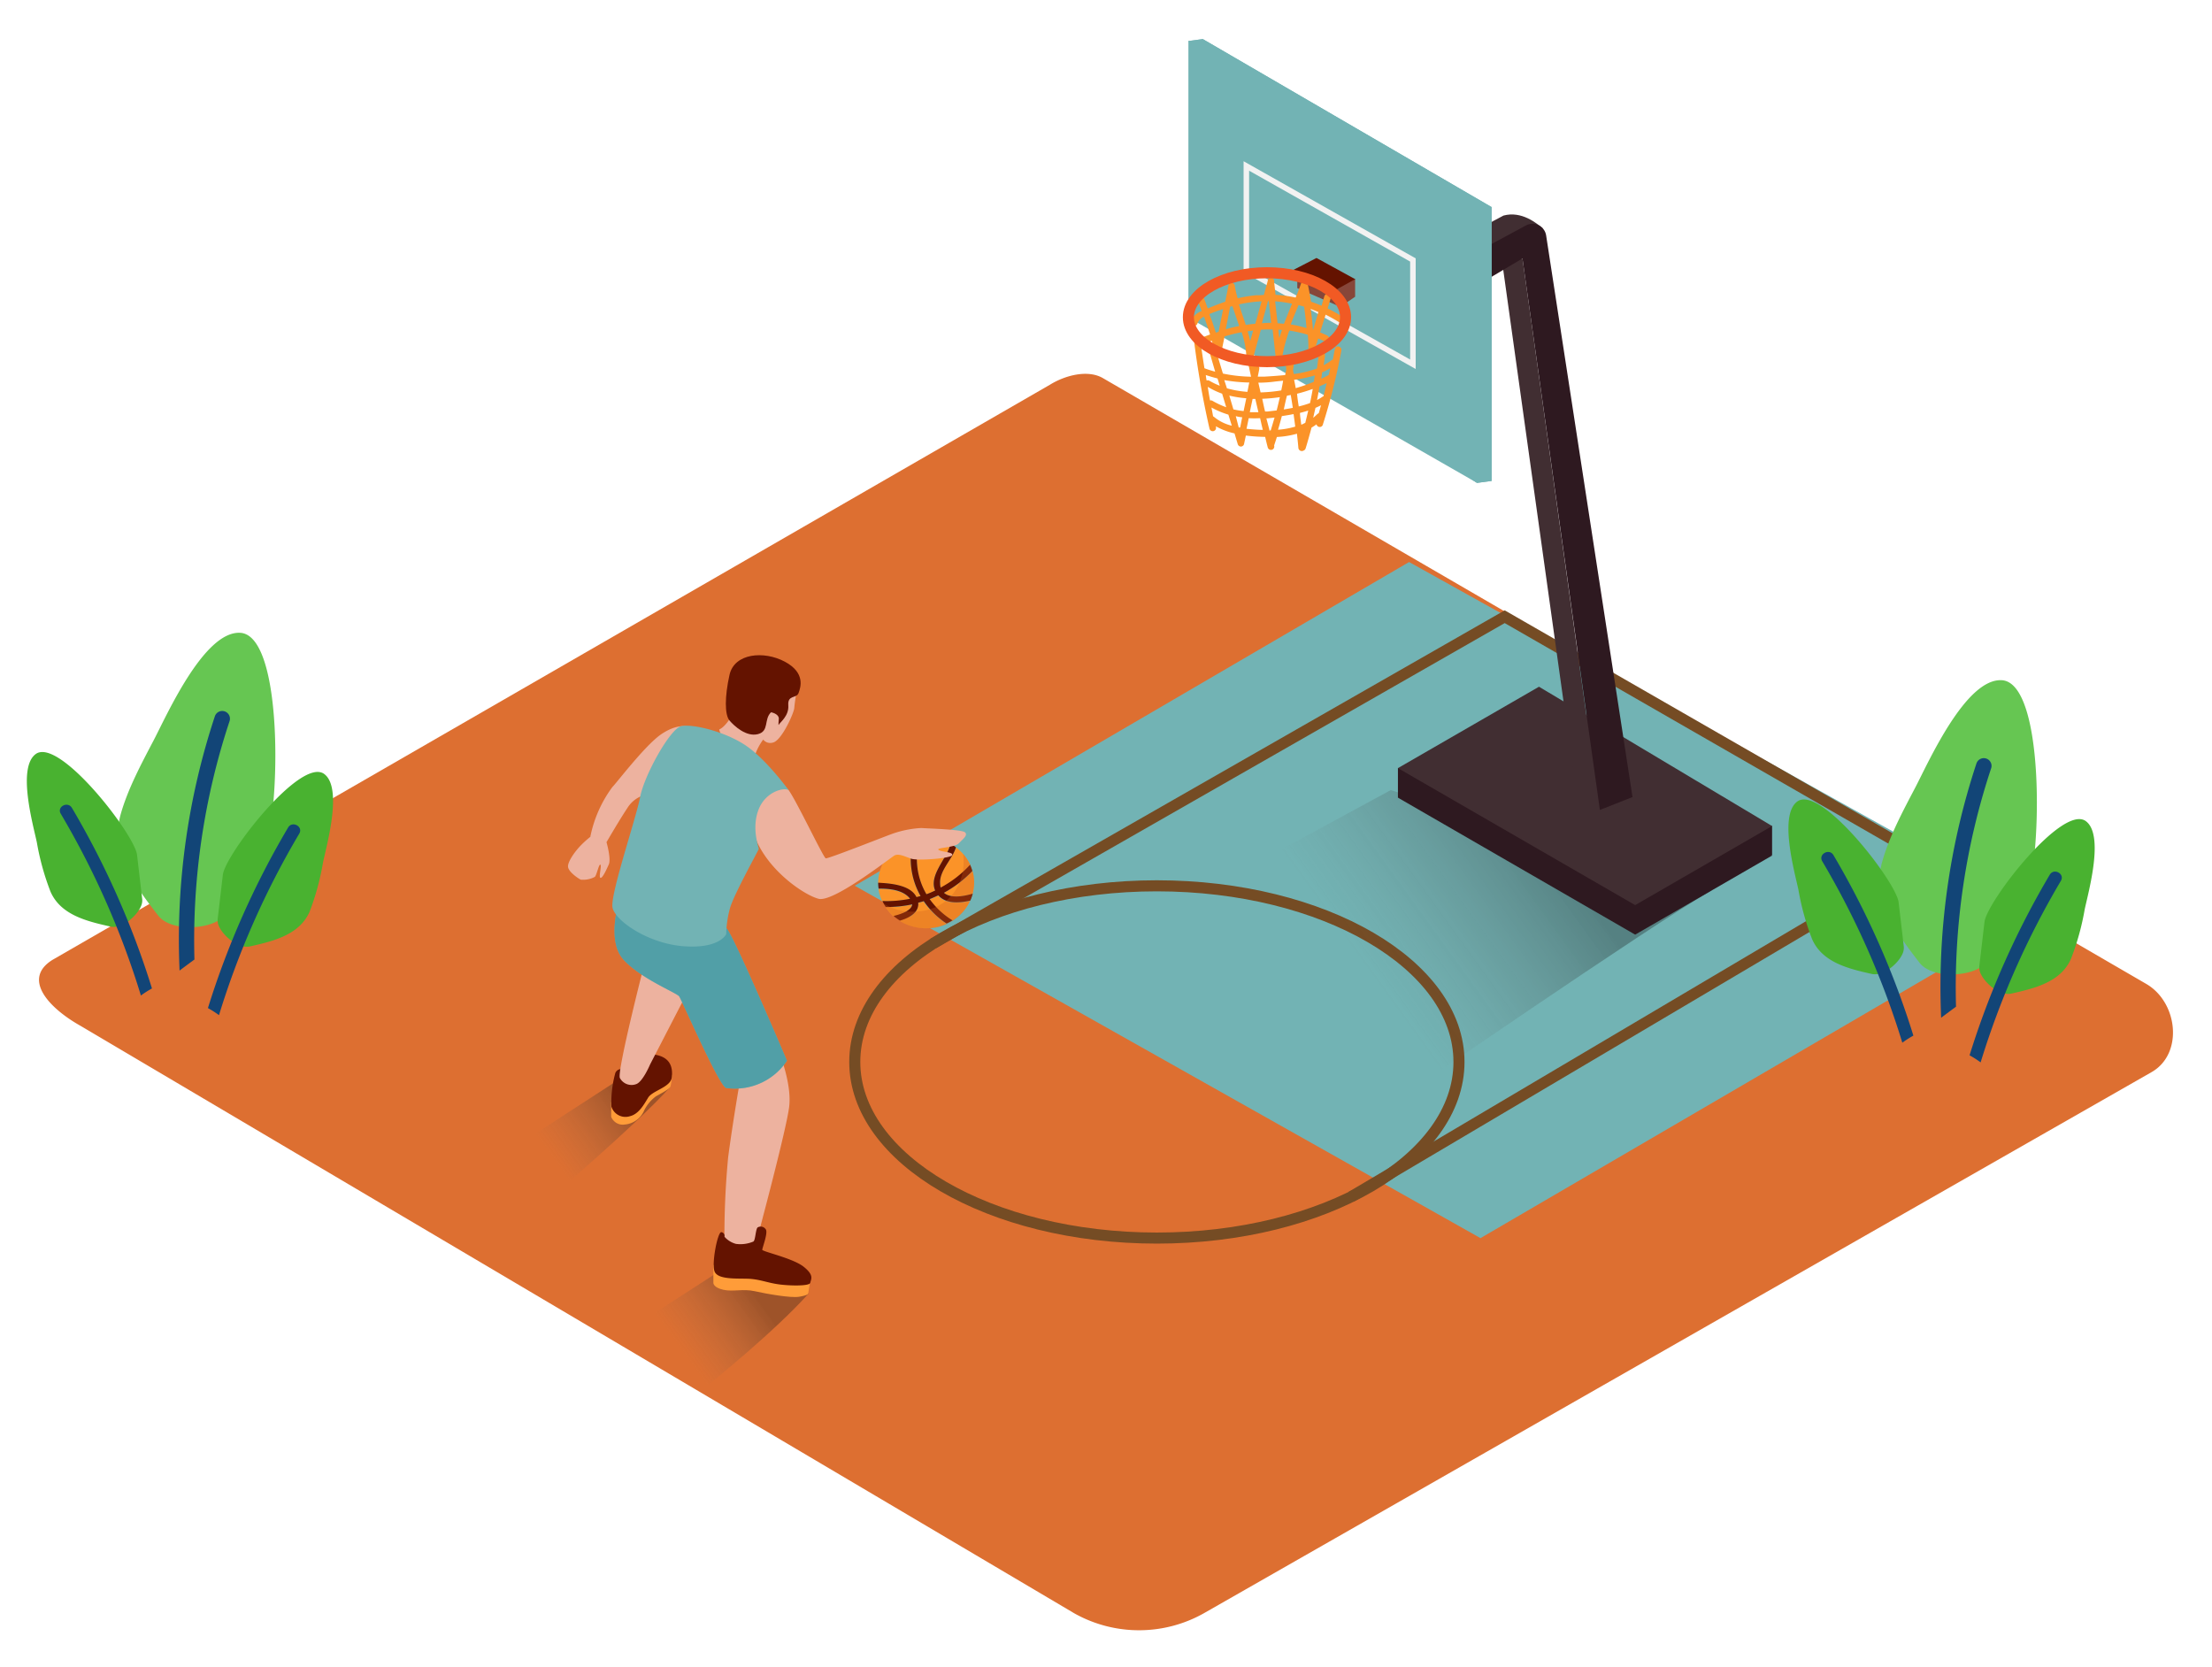 <svg id="Layer_2" data-name="Layer 2" xmlns="http://www.w3.org/2000/svg" xmlns:xlink="http://www.w3.org/1999/xlink" viewBox="0 0 400 300" width="406" height="306" class="illustration styles_illustrationTablet__1DWOa"><defs><linearGradient id="linear-gradient" x1="1256.89" y1="208.82" x2="1243.25" y2="198.96" gradientTransform="matrix(-1, 0, 0, 1, 1356.72, 0)" gradientUnits="userSpaceOnUse"><stop offset="0.01" stop-color="#666" stop-opacity="0"></stop><stop offset="1" stop-color="#1a1a1a"></stop></linearGradient><linearGradient id="linear-gradient-2" x1="1233.84" y1="243.28" x2="1220.28" y2="233.48" xlink:href="#linear-gradient"></linearGradient><linearGradient id="linear-gradient-3" x1="1110.88" y1="173.31" x2="1078.67" y2="150.02" xlink:href="#linear-gradient"></linearGradient></defs><title>PP</title><path d="M194.28,291,14.56,184.76c-5.72-3.21-10.63-8.49-5.05-11.94l180.37-104c2.71-1.68,6.82-2.78,9.57-1.18L388.11,177.18c5.72,3.32,6.75,12.6,1,15.93L218,290.81A23.9,23.9,0,0,1,194.28,291Z" fill="#dd6f31"></path><path d="M121.23,195.79l-10.11-.8L94.36,205.85l4,11S115.15,202.6,121.23,195.79Z" opacity="0.32" fill="url(#linear-gradient)"></path><path d="M146.22,233.17l-16.2-4L113.27,240l14.92,9.6S140.14,240,146.22,233.17Z" opacity="0.32" fill="url(#linear-gradient-2)"></path><polygon points="368.61 164.27 267.72 223.15 154.56 159.43 254.81 100.89 368.61 164.27" fill="#72b3b4"></polygon><ellipse cx="209.2" cy="191.29" rx="54.63" ry="31.85" fill="none" stroke="#754c24" stroke-miterlimit="10" stroke-width="2"></ellipse><polyline points="244.33 215.67 347.93 154.37 272.1 110.78 168.75 169.88" fill="none" stroke="#754c24" stroke-miterlimit="10" stroke-width="2"></polyline><path d="M129,228v3.27s0,.82,1.81,1.22,3.5-.23,5.69.26,6.49,1.25,8,1,1.65-.51,1.65-.6.36-2.25.36-2.25" fill="#ff9c39"></path><path d="M110.52,198.56v2.64a2.25,2.25,0,0,0,2.48,1.4,4.19,4.19,0,0,0,3.48-2.53,7.06,7.06,0,0,1,2.13-2.56c.8-.46,2.43-1.29,2.62-1.73a12.52,12.52,0,0,0,.3-2.16" fill="#ff9c39"></path><path d="M112.17,192.59a1.14,1.14,0,0,0-.9.7,20,20,0,0,0-.71,6.07,2.66,2.66,0,0,0,3.36,1.74c1.59-.39,2.51-2.08,3.29-3.36s4.06-1.87,4.27-3.64-.18-3.78-3.36-4.17S112.17,192.59,112.17,192.59Z" fill="#641300"></path><path d="M116.43,173.94s-4.92,19.18-4.33,20.26a2.39,2.39,0,0,0,3,1.08c1.18-.49,2.46-3.54,2.46-3.54l7.47-14.46,8.65,18.19s-1.18,6.79-2,13A151,151,0,0,0,131,223.7s2,2.46,5.8,0c0,0,5.42-20.15,5.91-24.33s-1.78-9.69-1.78-9.69" fill="#edb29f"></path><path d="M112,161.76c0,.38-2.39,7.53.72,11s9.62,6,10.1,6.68S130,195.61,131.31,196a11.29,11.29,0,0,0,11-4.93s-9.73-22.85-10.91-23.91S112,161.76,112,161.76Z" fill="#72b3b4"></path><path d="M112,161.76c0,.38-2.39,7.53.72,11s9.62,6,10.1,6.68S130,195.61,131.31,196a11.29,11.29,0,0,0,11-4.93s-9.73-22.85-10.91-23.91S112,161.76,112,161.76Z" fill="#3c92a0" opacity="0.59"></path><path d="M132.68,128.07s-1.28,2.51-2.62,3.1c0,0,.53,3.47,6.41,4.81a10.38,10.38,0,0,1,2.62-4.22C140.84,130.3,132.68,128.07,132.68,128.07Z" fill="#edb29f"></path><path d="M144.11,124.12a29.14,29.14,0,0,0-.48,3.15c0,.75-2.19,5.77-3.79,6.25s-2.51-1.07-2.62-2.72S142.29,123.7,144.11,124.12Z" fill="#edb29f"></path><path d="M139.43,128.06s1.34.22,1.41,1.12c0,0-.15,1.49,0,1.12s1.86-1.56,1.71-3.5,1.49-1.19,1.86-2.23,1.27-3.65-2.49-5.66-9.12-1.56-10,2.38-.89,7.22,0,8.26,3.05,3,5.14,2.46S138.09,129.33,139.43,128.06Z" fill="#641300"></path><path d="M124.76,130.7c-.52-.07-2.25-.65-5.17,1.32s-8.24,9-8.84,9.54a22.62,22.62,0,0,0-4,9s1.72,1.5,2.92,1c0,0,2.32-4,3.75-6.14a5.43,5.43,0,0,1,3.37-2.47Z" fill="#edb29f"></path><path d="M106.78,150.56a18.32,18.32,0,0,0-1.69,1.51c-1,1-2.48,3-2.37,3.95s1.92,2.14,2.31,2.31a4.48,4.48,0,0,0,2.54-.51c.34-.34.73-2.37,1-2.2s-.34,2.2,0,2.37,1.07-1.41,1.52-2.42-.41-4-.41-4Z" fill="#edb29f"></path><path d="M165.72,161.52c.25-.07.5-.12.74-.19a13.66,13.66,0,0,1-1.3-10.34,8.3,8.3,0,0,0-6.37,7.92h0C161.18,159,164.64,159.36,165.72,161.52Z" fill="#fb9328"></path><path d="M167.51,161c.54-.2,1.06-.43,1.58-.67-1.17-2.67,1.91-5.61,2.64-8a.49.49,0,0,1,.33-.34,9,9,0,0,0-4.59-1.25,9.19,9.19,0,0,0-1.11.07A12.73,12.73,0,0,0,167.51,161Z" fill="#fb9328"></path><path d="M170.69,160.7c1.13,1,3.37.71,5.18.21a7.59,7.59,0,0,0,0-4.13A20.8,20.8,0,0,1,170.69,160.7Z" fill="#fb9328"></path><path d="M170,159.05a2.91,2.91,0,0,0,.15.75,19.87,19.87,0,0,0,5.32-4.13,8.32,8.32,0,0,0-2.62-3.19.48.48,0,0,1,0,.12C172.12,154.72,169.82,156.71,170,159.05Z" fill="#fb9328"></path><path d="M164.55,161.82a3,3,0,0,0-.29-.34c-1.32-1.3-3.51-1.45-5.4-1.5a7.83,7.83,0,0,0,.66,2.25A21.2,21.2,0,0,0,164.55,161.82Z" fill="#fb9328"></path><path d="M169.65,161.22c-.51.24-1,.47-1.57.68a14.16,14.16,0,0,0,4.13,3.85,8.38,8.38,0,0,0,3.22-3.59C173.34,162.66,171,162.75,169.65,161.22Z" fill="#fb9328"></path><path d="M167,162.27c-.34.11-.69.18-1,.28.17,1.73-1.5,2.71-3.3,3.23a9.08,9.08,0,0,0,8.49.54A15.21,15.21,0,0,1,167,162.27Z" fill="#fb9328"></path><path d="M164.92,162.83a22.1,22.1,0,0,1-4.78.48,8.37,8.37,0,0,0,1.42,1.65C163.1,164.57,164.82,163.89,164.92,162.83Z" fill="#fb9328"></path><path d="M170.69,160.7a20.8,20.8,0,0,0,5.14-3.94,7.88,7.88,0,0,0-.41-1.13,19.87,19.87,0,0,1-5.32,4.13A2.91,2.91,0,0,1,170,159c-.14-2.3,2.16-4.29,2.84-6.43a.48.48,0,0,0,0-.12,8.7,8.7,0,0,0-.76-.5.49.49,0,0,0-.33.34c-.73,2.42-3.81,5.37-2.64,8-.52.24-1,.47-1.58.67a12.73,12.73,0,0,1-1.15-10.24,9.08,9.08,0,0,0-1.21.23,13.66,13.66,0,0,0,1.3,10.34c-.24.07-.5.12-.74.19-1.07-2.16-4.53-2.48-6.93-2.6a7.82,7.82,0,0,0,.08,1.06c1.89,0,4.08.2,5.4,1.5a3,3,0,0,1,.29.34,21.2,21.2,0,0,1-5,.41,8.06,8.06,0,0,0,.61,1.08,22.1,22.1,0,0,0,4.78-.48c-.1,1.06-1.82,1.73-3.36,2.1a8.65,8.65,0,0,0,1.14.83c1.8-.52,3.47-1.5,3.3-3.23.35-.09.7-.17,1-.28a15.21,15.21,0,0,0,4.13,4.05,8.82,8.82,0,0,0,1.07-.57,14.16,14.16,0,0,1-4.13-3.85c.53-.2,1-.43,1.57-.68,1.34,1.53,3.68,1.44,5.78.94a7.87,7.87,0,0,0,.44-1.24C174.06,161.41,171.83,161.72,170.69,160.7Z" fill="#641300"></path><path d="M174.15,153.66c.72,5-2.31,10.45-9.08,10.45a9.51,9.51,0,0,1-5.33-1.5,8.73,8.73,0,0,0,7.74,4.52,8.46,8.46,0,0,0,8.68-8.23v0A7.93,7.93,0,0,0,174.15,153.66Z" fill="#cc5f1f" opacity="0.3" style="isolation: isolate;"></path><path d="M137.19,142.21l.22-.17c1.36-1,4.17-1.39,5.28.21,1.53,2.21,6.21,12.1,6.63,12.22s11.14-4.14,12.16-4.48a18.72,18.72,0,0,1,5.1-1c1.36.09,7.31.26,7.91.77s-.34,1.2-1.11,2-4.17.76-3.66,1.18,2.64.34,2.47.94-6.21,1.06-7.4.66-2.3-1-3.06-.57-11,8.5-13.69,7.82-9.86-5.53-11.82-12.07C135.52,147.26,134.94,144,137.19,142.21Z" fill="#edb29f"></path><path d="M142.69,142.25s-3.85-5.35-7.57-8-10-4.2-12-3.65-6.61,8.84-7.36,12.77-5.45,17.66-5,20,6.37,6.52,12.9,7,7.66-2.2,7.66-2.2a19.55,19.55,0,0,1,.68-4.67c.68-2.46,5.18-10.5,5.21-10.73s-1.39-3.79,0-7.21S142.24,141.54,142.69,142.25Z" fill="#72b3b4"></path><path d="M131,222.89a.67.67,0,0,0-.54-.82c-.67-.18-1.82,5.67-1.24,7.12s3.82,1.24,5.94,1.3,3.49.7,5.55,1,5.73.36,5.82-.27.79-1.3-1.18-2.88-7.51-2.75-7.51-3.09,1.09-3.1.63-3.7a1.09,1.09,0,0,0-1.42-.36c-.42.18-.42,2.36-.82,2.58a6,6,0,0,1-3.15.42A4.22,4.22,0,0,1,131,222.89Z" fill="#641300"></path><path d="M39.22,165.86a3.88,3.88,0,0,0,1.4-1.3L47.43,154c3.15-4.88,4.3-39.87-4-40.31-6.56-.35-13.31,15-15.66,19.47-2.2,4.2-4.61,8.67-5.92,13.25-2,6.9,2.51,12.94,6.76,18.42C30.69,167.48,36.48,167.38,39.22,165.86Z" fill="#66c652"></path><path d="M35.16,172.77q-1.37,1-2.69,2a128.51,128.51,0,0,1,6.39-46,1.4,1.4,0,0,1,2.67.84A125.81,125.81,0,0,0,35.16,172.77Z" fill="#124577"></path><path d="M25.55,163a2.48,2.48,0,0,0,.16-1.21l-.93-7.95c-.43-3.68-14.09-21.36-18.33-18.22-3.37,2.5-.46,12.79.21,15.95a46.5,46.5,0,0,0,2.47,8.92c1.83,4.2,6.5,5.35,10.81,6.31C22,167.31,24.82,164.9,25.55,163Z" fill="#49b230"></path><path d="M13,145.34A153.55,153.55,0,0,1,27.48,178a17.79,17.79,0,0,0-2,1.28A151.4,151.4,0,0,0,11,146.43C10.21,145.16,12.23,144.08,13,145.34Z" fill="#124577"></path><path d="M39.53,166.6a2.48,2.48,0,0,1-.16-1.21l.93-7.95c.43-3.68,14.09-21.36,18.33-18.22,3.37,2.5.46,12.79-.21,15.95A46.5,46.5,0,0,1,56,164.09c-1.83,4.2-6.5,5.35-10.81,6.31C43.07,170.86,40.26,168.45,39.53,166.6Z" fill="#49b230"></path><path d="M52.1,148.9a153.55,153.55,0,0,0-14.5,32.65,17.79,17.79,0,0,1,2,1.28A151.4,151.4,0,0,1,54.12,150C54.87,148.71,52.85,147.63,52.1,148.9Z" fill="#124577"></path><path d="M357.77,174.4a3.88,3.88,0,0,0,1.4-1.3l6.8-10.53c3.15-4.88,4.3-39.87-4-40.31-6.56-.35-13.31,15-15.66,19.47-2.2,4.2-4.61,8.67-5.92,13.25-2,6.9,2.51,12.94,6.76,18.42C349.24,176,355,175.91,357.77,174.4Z" fill="#66c652"></path><path d="M353.71,181.3q-1.37,1-2.69,2a128.51,128.51,0,0,1,6.39-46,1.4,1.4,0,0,1,2.67.84A125.81,125.81,0,0,0,353.71,181.3Z" fill="#124577"></path><path d="M344.1,171.58a2.48,2.48,0,0,0,.16-1.21l-.93-7.95c-.43-3.68-14.09-21.36-18.33-18.22-3.37,2.5-.46,12.79.21,15.95a46.5,46.5,0,0,0,2.47,8.92c1.83,4.2,6.5,5.35,10.81,6.31C340.57,175.84,343.38,173.44,344.1,171.58Z" fill="#49b230"></path><path d="M331.54,153.88A153.55,153.55,0,0,1,346,186.53a17.79,17.79,0,0,0-2,1.28A151.4,151.4,0,0,0,329.52,155C328.77,153.7,330.79,152.62,331.54,153.88Z" fill="#124577"></path><path d="M358.09,175.13a2.48,2.48,0,0,1-.16-1.21l.93-7.95c.43-3.68,14.09-21.36,18.33-18.22,3.37,2.5.46,12.79-.21,15.95a46.5,46.5,0,0,1-2.47,8.92c-1.83,4.2-6.5,5.35-10.81,6.31C361.62,179.4,358.82,177,358.09,175.13Z" fill="#49b230"></path><path d="M370.66,157.44a153.55,153.55,0,0,0-14.5,32.65,17.79,17.79,0,0,1,2,1.28,151.4,151.4,0,0,1,14.52-32.84C373.42,157.25,371.4,156.17,370.66,157.44Z" fill="#124577"></path><path d="M309.32,160.39,251.5,142.13l-32.65,17.71,33.94,38.27S298.56,166.54,309.32,160.39Z" opacity="0.32" fill="url(#linear-gradient-3)"></path><polyline points="320.45 153.94 320.45 148.6 313.92 148.49 252.79 138.13 252.79 143.47" fill="#2e1920"></polyline><polyline points="320.45 153.97 278.3 128.77 252.79 143.5 295.69 168.27 320.45 153.97" fill="#2e1920"></polyline><polyline points="320.45 148.63 278.3 123.44 252.79 138.16 295.69 162.93 320.45 148.63" fill="#412e32"></polyline><polygon points="275.32 46.04 289.27 145.76 285.03 142.55 271.47 45.45 275.32 46.04" fill="#412e32"></polygon><path d="M265.31,48.16,279,40.57h0c-1.12-.94-3.84-3.21-7.12-2.33l-8.57,4.57" fill="#412e32"></path><path d="M279.59,41.83A2.49,2.49,0,0,0,276,40l-8.86,4.77v6.08L275.31,46l14,99.72,5.9-2.33Z" fill="#2e1920"></path><polygon points="217.51 56.32 256.13 78.44 256.94 79.83 267.1 86.58 269.73 86.23 269.73 36.71 217.51 6.33 214.9 6.68 217.51 11.25 217.51 56.32" fill="#72b3b4"></polygon><polygon points="217.51 56.32 256.13 78.44 256.94 79.83 267.1 86.58 269.73 86.23 269.73 36.71 217.51 6.33 214.9 6.68 217.51 11.25 217.51 56.32" fill="#72b3b4"></polygon><polygon points="214.9 6.68 214.9 56.67 267.1 86.58 267.1 37.06 214.9 6.68" fill="#72b3b4"></polygon><polygon points="217.51 11.88 217.51 54.92 263.35 80.67 263.35 38.05 217.51 11.88" fill="#72b3b4"></polygon><polygon points="225.38 29.27 225.38 48.18 255.5 65.13 255.5 46.27 225.38 29.27" fill="none" stroke="#f2f2f2" stroke-miterlimit="10"></polygon><polyline points="234.59 48.49 234.59 51.36 242.37 54.75 245.05 52.92 245.05 49.68" fill="#874639"></polyline><path d="M240,52.54l5.06-2.8-7-3.83-4.5,2.33a9.83,9.83,0,0,1,5,2.65l.12.12A7.64,7.64,0,0,1,240,52.54Z" fill="#641300"></path><path d="M215.86,60.4a161.64,161.64,0,0,0,2.86,16.39.6.6,0,0,0,1.16-.31v-.13a11.86,11.86,0,0,0,3.36,1.28l.58,1.93a.59.59,0,0,0,1.16-.09h0l.31-1.45a31.48,31.48,0,0,0,3.49.24c.15.64.3,1.28.47,1.91a.6.6,0,0,0,1.16-.31v-.07h0c.17-.5.33-1,.49-1.51a16.28,16.28,0,0,0,3.63-.59c.09.86.19,1.73.26,2.59a.63.63,0,0,0,1,.42.55.55,0,0,0,.31-.36c.38-1.24.73-2.5,1.07-3.76a10.47,10.47,0,0,0,.9-.59.59.59,0,0,0,1.16,0,111.64,111.64,0,0,0,3.34-13.38c.09-.73-1-1-1.16-.31s-.26,1.34-.4,2a.59.59,0,0,0-.28.13,7.93,7.93,0,0,1-1.37.87c.08-.57.16-1,.24-1.73s-1.08-.81-1.16,0-.19,1.57-.3,2.33a20.53,20.53,0,0,1-4.16,1,3.1,3.1,0,0,1-.16-.85,4.82,4.82,0,0,0,.12-.67.62.62,0,0,0-.4-.67l-.08-.38a.6.6,0,0,0-1.16.31,5.08,5.08,0,0,1,.3,1.44c-.06.34-.14.67-.2,1-1.36.14-2.63.22-3.79.29h-1.16c.08-.47.19-.93.27-1.4a.63.63,0,0,0-.72-.71l-.06-.28c-.19-.73-1.31-.38-1.16.31l.45,2.09a26.75,26.75,0,0,1-5.09-.57l-1.4-4.65h0a.6.6,0,1,0-1.16.31l1.16,4q-1-.27-1.94-.62c-.29-1.81-.56-3.63-.78-5.45C216.93,59.65,215.77,59.65,215.86,60.4Zm10.65,11H227l.56,2.4H226ZM221.42,68a28.13,28.13,0,0,0,4.49.43c-.12.52-.22,1.13-.34,1.69a18.73,18.73,0,0,1-3.7-.64L221.39,68Zm10.61.1c-.1.59-.21,1.17-.34,1.76a27.91,27.91,0,0,1-3.74.36l-.4-1.76q1.54,0,3.07-.21Zm.69,2.72.69-.14c.13.8.26,1.56.37,2.33q-.81.16-1.63.29C232.32,72.52,232.49,71.7,232.71,70.85Zm7.51-3.78-.09.1c-.4.21-.8.42-1.23.62a7.34,7.34,0,0,0,.16-1.16,10.53,10.53,0,0,0,1.5-.79l-.28,1.24Zm-1,3.91a10.69,10.69,0,0,1-1.07.65c.17-.83.31-1.66.47-2.49q.66-.28,1.28-.58c-.2.8-.38,1.62-.6,2.42h-.07Zm-1,3.17a9.21,9.21,0,0,1-.76.69c.14-.64.27-1.2.41-1.8a10.9,10.9,0,0,0,1-.47c-.13.48-.27,1-.41,1.44a.58.58,0,0,0-.16.1Zm-2.93,1.91c-.08-.74-.2-1.41-.23-2.1.51-.13,1-.27,1.5-.43-.17.73-.35,1.48-.53,2.21-.22.12-.44.23-.66.33Zm-.45-3.28c-.12-.77-.24-1.52-.3-2.29a29.07,29.07,0,0,0,2.84-.87c-.16.86-.31,1.71-.5,2.56a18.28,18.28,0,0,1-2,.6Zm-.55-3.34c-.08-.49-.19-1-.28-1.47a23.64,23.64,0,0,0,3.76-.8c-.07.35-.13.76-.2,1.16A27.49,27.49,0,0,1,234.3,69.45Zm-.1,7a14.4,14.4,0,0,1-3.09.56c.24-.81.47-1.64.69-2.47.7-.1,1.41-.22,2.12-.36.1.76.21,1.51.3,2.27Zm-4.65.59L229,74.91h.17l1.31-.14c-.22.74-.45,1.54-.7,2.33h-.27Zm-.79-3.35c-.19-.73-.35-1.56-.51-2.28a28.77,28.77,0,0,0,3.19-.29c-.19.8-.37,1.6-.58,2.4l-1.64.19h-.45Zm-.42,3.34c-.9,0-1.91-.09-2.93-.19.14-.64.27-1.28.4-1.92a19.28,19.28,0,0,0,2.06,0c.16.71.31,1.42.49,2.12Zm-4.87-2.48a5.17,5.17,0,0,0,1.16.2c-.13.62-.24,1.23-.37,1.85H224Zm1.4-.92a14.8,14.8,0,0,1-1.83-.3l-.74-2.49a20.37,20.37,0,0,0,3.07.48l-.49,2.33Zm-5.5,1c-.09-.55-.2-1.1-.3-1.64a15.72,15.72,0,0,0,3.06,1.29l.62,2a7.81,7.81,0,0,1-3.33-1.69Zm-.57-3c-.15-.77-.27-1.55-.4-2.38A14.11,14.11,0,0,0,221,70.45l.74,2.45a14.8,14.8,0,0,1-2.49-1.16.52.52,0,0,0-.41-.06Zm-.16-3.51a.52.52,0,0,0-.44,0,6.93,6.93,0,0,1-.15-1c.7.23,1.41.44,2.12.62l.4,1.31a12.28,12.28,0,0,1-1.9-.92Z" fill="#fb9328"></path><path d="M215.33,57.4a.63.63,0,1,0,1.23.27,2.43,2.43,0,0,1,1.16-1.16q.58,1.6,1.1,3.23l-1,.38c-.69.31-.38,1.44.31,1.16l1-.4c.21.66.41,1.34.59,2a.58.58,0,0,0,1.16,0l.56-2.78a29.29,29.29,0,0,1,3.09-.77A16.28,16.28,0,0,1,225.4,64a.59.59,0,1,0,1.16.15L228,58.89c.71-.06,1.42-.06,2.13-.06l.55,5c.08.59,1.06.85,1.16.15a26.63,26.63,0,0,1,1.31-4.94,21.86,21.86,0,0,1,3.34.76,21.49,21.49,0,0,1,.1,2.59.59.59,0,1,0,1.16.15l.62-2.07,1.06.47c.66.33,1.26-.67.58-1q-.65-.31-1.3-.58l1-3.2a26.75,26.75,0,0,1,2.79,1.59c.58.42,1.21-.59.58-1a27,27,0,0,0-3-1.71l.56-1.88a.6.6,0,1,0-1.16-.31l-.5,1.7q-.94-.41-1.91-.73c-.17-1.12-.37-2.17-.62-3.34a.62.62,0,0,0-1.16,0c-.3.87-.63,1.73-1,2.59a23.83,23.83,0,0,0-3.63-.5l-.26-2.33a.59.59,0,1,0-1.16-.15l-.69,2.49a9.43,9.43,0,0,1-1.41.07,24.78,24.78,0,0,0-3.33.55,21,21,0,0,1-.52-2.21.58.58,0,0,0-1.16,0l-.57,2.83c-.66.22-1.31.47-2,.74l-1.16.47c-.26-.69-.48-1.38-.8-2.07s-1.44-.38-1.16.31.59,1.47.87,2.24a3.49,3.49,0,0,0-2,1.85Zm12.8-3.65L227,57.8q-.86.08-1.72.22c-.41-1.24-.85-2.48-1.24-3.71A23.1,23.1,0,0,1,228.13,53.75Zm2.5,0a22.51,22.51,0,0,1,3,.43l-1.45,3.63-1.16-.1-.43-3.94Zm6.8,5.23h0c-.09-1.29-.24-2.57-.42-3.85q.71.26,1.4.56Zm-1.19-.4a23.32,23.32,0,0,0-2.84-.66c.45-1.16.94-2.33,1.42-3.49l1,.28q.28,1.93.44,3.88Zm-4.42.34q-.26.73-.49,1.47l-.16-1.52Zm-1.94-1.27a11.76,11.76,0,0,0-1.69.07l1.1-4h.15l.43,4ZM226.1,61c-.14-.62-.3-1.24-.49-1.83l1-.14-.56,2Zm-2-2.79a24.46,24.46,0,0,0-2.44.59l.79-4.08.3-.08h.12c.4,1.21.84,2.47,1.23,3.63Zm-4.26,1.15q-.51-1.7-1.16-3.3a24.42,24.42,0,0,1,2.51-.91l-.83,4.1-.52.17Z" fill="#fb9328"></path><ellipse cx="229.11" cy="56.62" rx="14.21" ry="8.04" fill="none" stroke="#f15a24" stroke-miterlimit="10" stroke-width="2"></ellipse></svg>